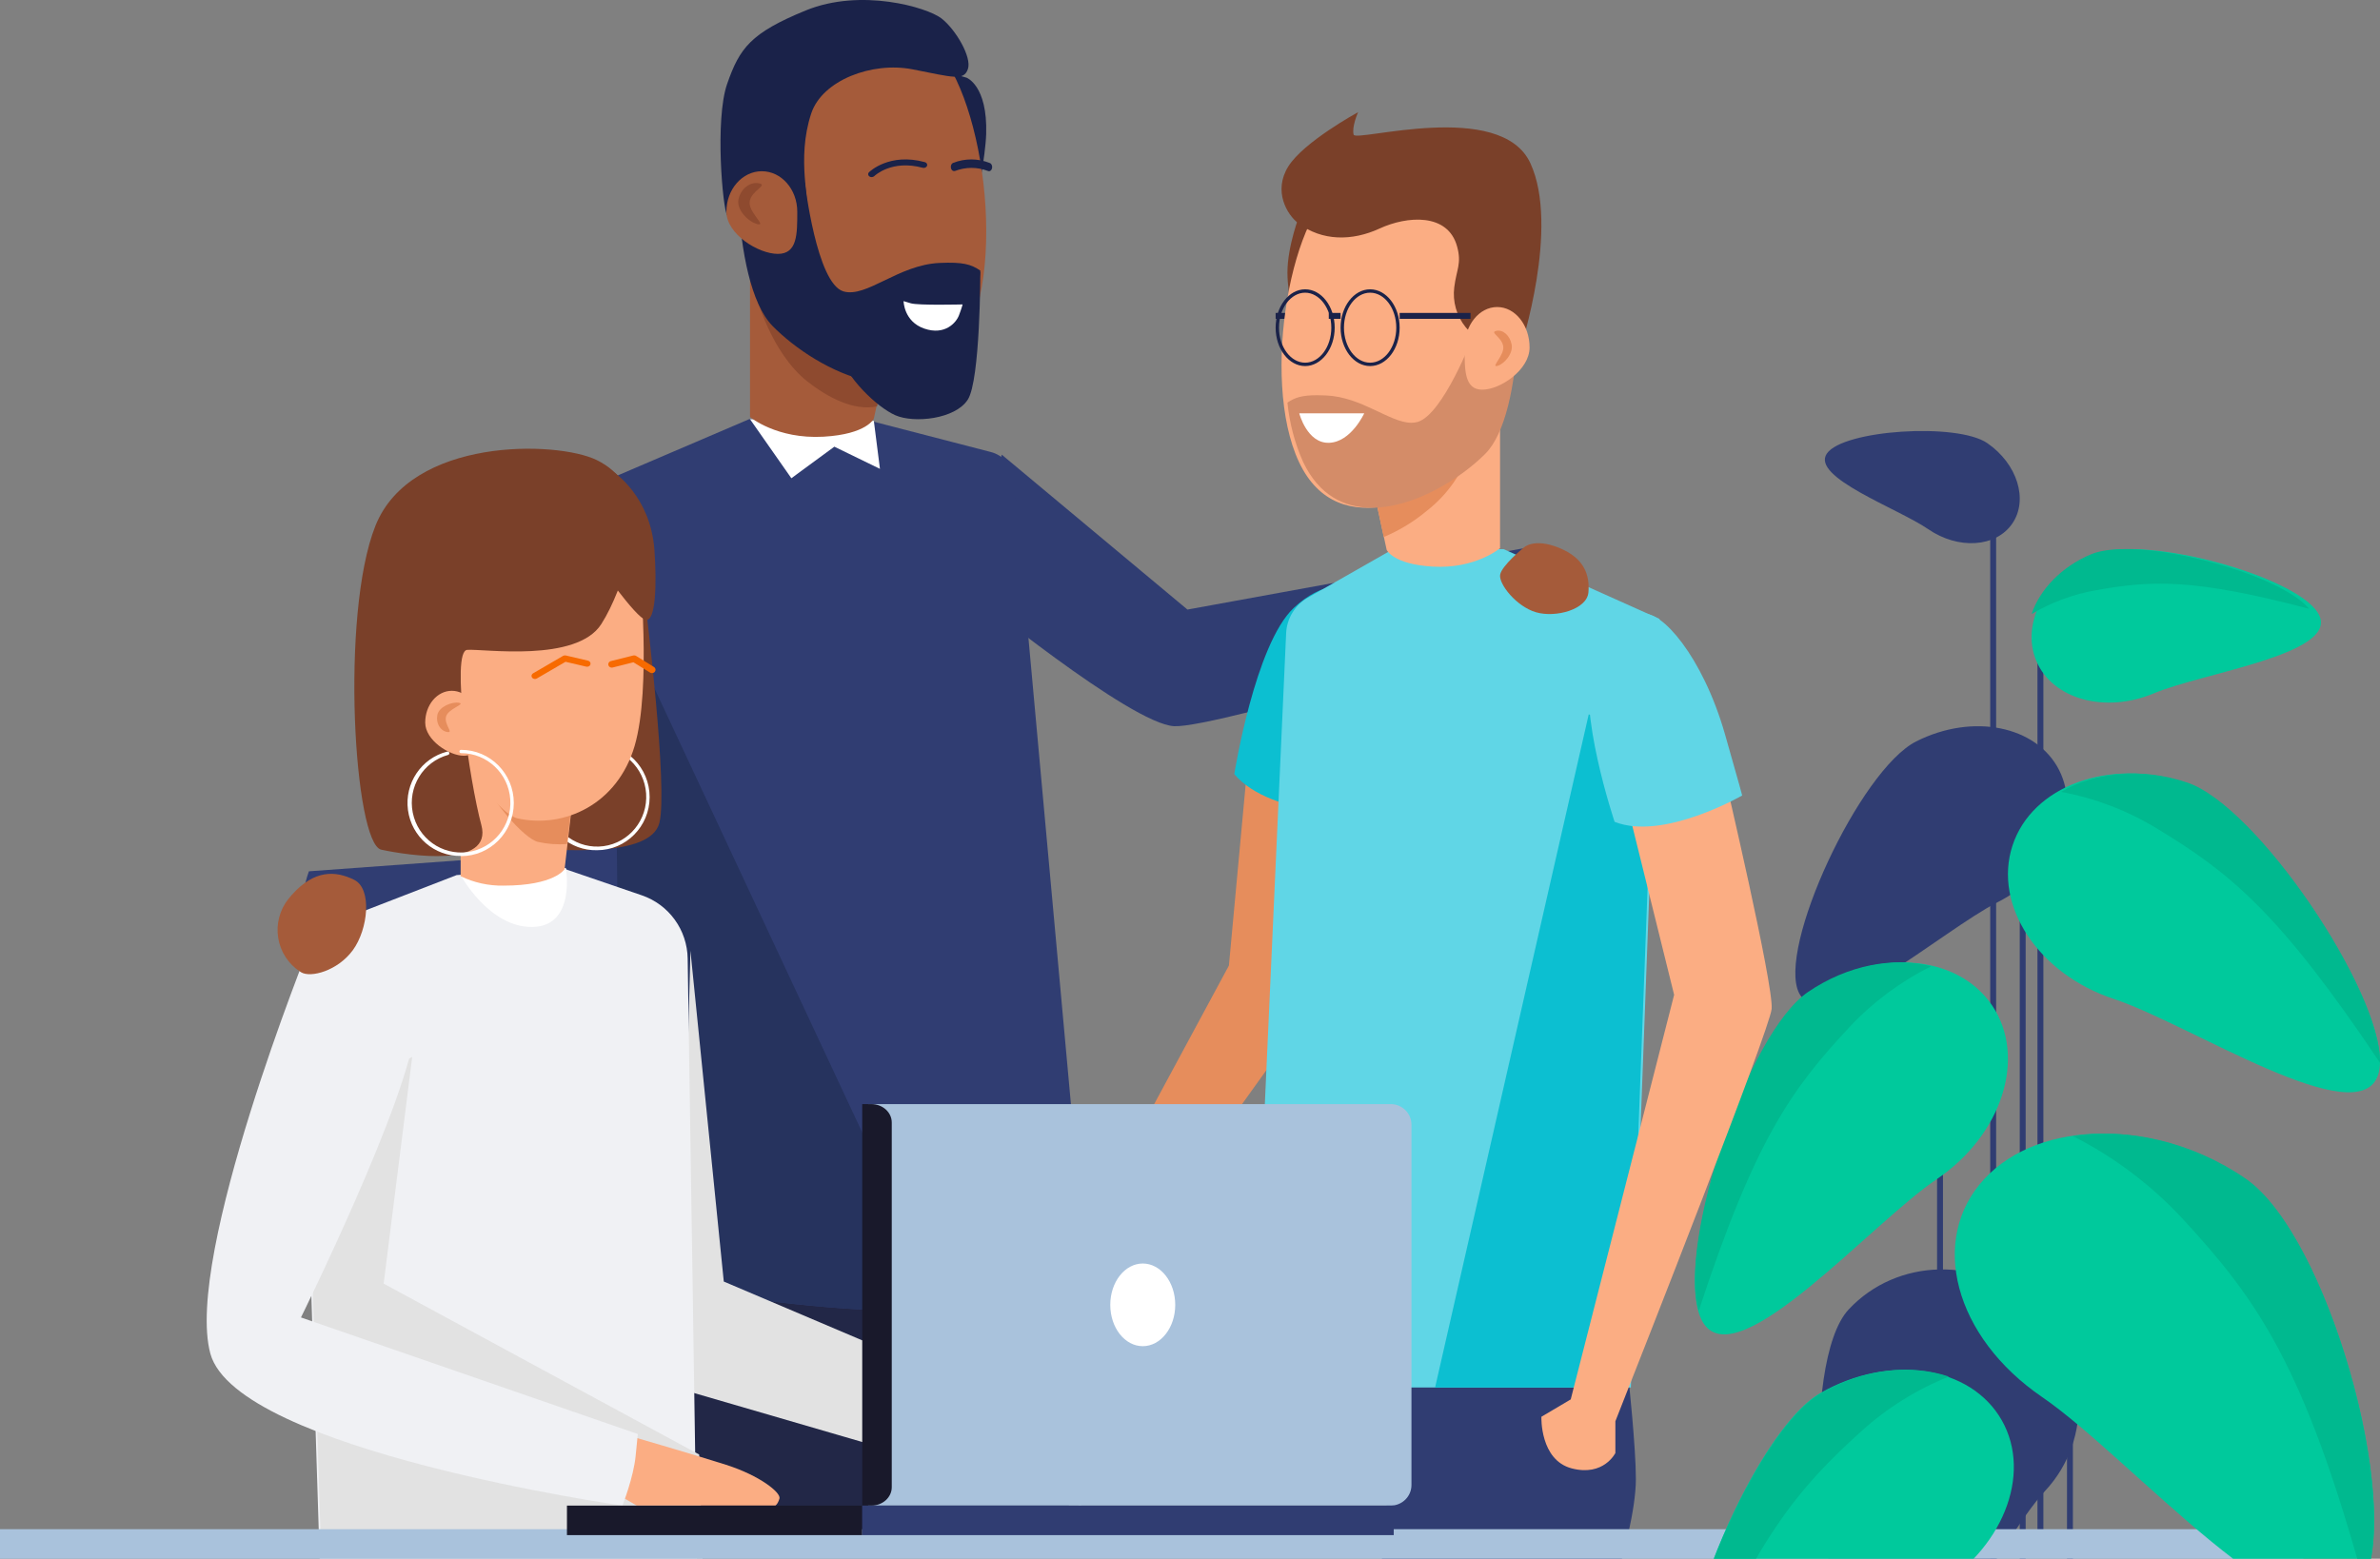 <?xml version="1.0" encoding="UTF-8"?>
<svg width="403px" height="264px" viewBox="0 0 403 264" version="1.1" xmlns="http://www.w3.org/2000/svg" xmlns:xlink="http://www.w3.org/1999/xlink">
    <rect x="0" y="0" width="403" height="264" fill="#808080" stroke="none"/>
    <!-- Generator: sketchtool 54 (76480) - https://sketchapp.com -->
    <title>08DEA1C0-A540-4B3C-970D-1C094E99ECC4</title>
    <desc>Created with sketchtool.</desc>
    <g id="Page-1" stroke="none" stroke-width="1" fill="none" fill-rule="evenodd">
        <g id="Pricing" transform="translate(-645, -1483)">
            <g id="teamwork_white_5" transform="translate(305, 1461)">
                <g transform="translate(340, 22)">
                    <polygon id="Path" fill="#222747" points="181 208 181 263 114.955 263 113 212.889"></polygon>
                    <path d="M104.121,81 L92.479,144.643 L52.305,147.572 C52.305,147.572 50.266,153.007 51.285,157.44 L52.305,161.872 C52.305,161.872 96.707,162.666 103.92,160.295 C111.132,157.924 111.099,100.217 110.97,93.875 C110.841,87.533 104.121,81 104.121,81 Z" id="Path" fill="#303D72"></path>
                    <path d="M169.622,77 L201.068,103.242 L258.656,92.735 C258.656,92.735 262.434,100.27 262.717,103.072 L263,105.879 C263,105.879 206.204,123.347 198.829,122.995 C191.453,122.642 164,100.105 164,100.105 L169.622,77 Z" id="Path" fill="#303D72"></path>
                    <path d="M126.843,71 L104,80.781 L105.484,216.52 C105.484,216.52 149.376,225.194 166.688,220.716 L184,216.222 L171.691,81.157 C171.484,78.945 169.91,77.101 167.756,76.551 L147.364,71.27 L126.843,71 Z" id="Path" fill="#303D72"></path>
                    <path d="M104,102 L105.239,216.506 C105.239,216.506 140.119,223.408 160,221.74 L104,102 Z" id="Path" fill="#26335E"></path>
                    <polygon id="Path" fill="#E68D5C" points="211.064 131.382 208.089 163.537 183 210.052 190.948 214 224.838 166.746 226 130"></polygon>
                    <path d="M275.763,233.605 C275.763,233.605 277,245.094 277,250.498 C277,255.902 274.622,264 274.622,264 L234,264 L236.945,230 L275.763,233.605 Z" id="Path" fill="#303D72"></path>
                    <path d="M209,131.114 C209,131.114 212.501,109.096 219.082,102.949 C223.803,98.528 228.405,98.654 231.62,99.394 C234.834,100.135 237.801,111.329 234.671,126.425 C232.519,136.89 232.238,137.99 232.238,137.99 C232.238,137.99 215.3,138.565 209,131.114 Z" id="Path" fill="#0CBFD1"></path>
                    <path d="M254.593,93 L281,104.826 L276.149,235 L212,235 L217.779,107.242 C217.895,104.741 219.278,102.475 221.444,101.236 L235.431,93.264 L254.593,93 Z" id="Path" fill="#60D6E6"></path>
                    <path d="M116.909,161 L122.557,217.053 L182.992,242.728 C182.992,242.728 187.51,248.048 182.992,255 L115,235.199 L116.909,161 Z" id="Path" fill="#E2E2E2"></path>
                    <path d="M77.325,148.21 L56.896,156.122 C53.249,157.523 50.885,161.091 51.004,165.012 L54.157,265 L118,265 L116.443,162.368 C116.373,157.505 113.268,153.211 108.687,151.642 L95.123,147 L77.325,148.21 Z" id="Path" fill="#F0F1F4"></path>
                    <rect id="Rectangle" fill="#303D72" x="337" y="88" width="1" height="178"></rect>
                    <rect id="Rectangle" fill="#303D72" x="345" y="105" width="1" height="157"></rect>
                    <rect id="Rectangle" fill="#303D72" x="342" y="138" width="1" height="130"></rect>
                    <rect id="Rectangle" fill="#303D72" x="328" y="166" width="1" height="102"></rect>
                    <rect id="Rectangle" fill="#303D72" x="350" y="194" width="1" height="72"></rect>
                    <path d="M324.463,125.572 C334.051,120.74 344.856,122.914 348.669,130.431 C352.481,137.949 347.823,147.933 338.286,152.787 C328.749,157.641 308.452,175.694 304.639,168.204 C300.827,160.715 314.909,130.403 324.463,125.572 Z" id="Path" fill="#303D72"></path>
                    <path d="M313.024,221.788 C321.243,212.981 335.358,212.705 344.555,221.187 C353.752,229.668 354.532,243.668 346.313,252.487 C338.094,261.305 325.579,289.925 316.387,281.449 C307.195,272.973 304.804,230.601 313.024,221.788 Z" id="Path" fill="#303D72"></path>
                    <path d="M306.413,168.052 C317.541,160.53 331.375,161.521 337.308,170.27 C343.241,179.02 339.04,192.229 327.918,199.734 C316.796,207.239 294.451,232.953 288.512,224.209 C282.574,215.465 295.291,175.574 306.413,168.052 Z" id="Path" fill="#00C99C"></path>
                    <path d="M306.146,168.013 C295.821,175.05 284.106,210.562 287.644,222 C297.173,193.005 303.364,184.428 313.232,173.891 C317.178,169.683 321.841,166.221 327,163.669 C320.664,162.017 312.899,163.411 306.146,168.013 Z" id="Path" fill="#00B98F"></path>
                    <path d="M369.941,132.536 C357.138,128.311 344.076,133.103 340.768,143.221 C337.46,153.339 345.145,164.978 357.947,169.197 C370.749,173.415 399.373,192.163 402.681,182.04 C405.989,171.916 382.737,136.754 369.941,132.536 Z" id="Path" fill="#00C99C"></path>
                    <path d="M370.336,132.531 C382.236,136.506 403.298,167.876 402.997,180 C385.851,154.394 377.521,147.762 365.101,140.249 C360.138,137.244 354.684,135.169 349,134.121 C354.693,130.754 362.554,129.936 370.336,132.531 Z" id="Path" fill="#00B98F"></path>
                    <polygon id="Path" fill="#E2E2E2" points="52 188.667 54.441 265 119 265 118.388 246.35 64.963 217.405 69.799 179"></polygon>
                    <path d="M354.814,93.882 C346.547,97.355 342.068,105.436 344.803,111.934 C347.538,118.432 356.457,120.898 364.718,117.426 C372.98,113.953 395.506,110.854 392.771,104.35 C390.036,97.847 363.076,90.415 354.814,93.882 Z" id="Path" fill="#00C99C"></path>
                    <path d="M336.491,75.045 C341.597,78.554 343.495,84.663 340.729,88.687 C337.963,92.712 331.592,93.126 326.491,89.618 C321.391,86.109 306.593,80.841 309.336,76.822 C312.08,72.803 331.39,71.542 336.491,75.045 Z" id="Path" fill="#303D72"></path>
                    <path d="M354.076,93.876 C361.788,90.637 385.917,96.979 391,103.113 C371.342,97.922 364.259,98.281 354.761,99.993 C350.965,100.68 347.321,102.037 344,104 C345.41,99.847 349.033,95.997 354.076,93.876 Z" id="Path" fill="#00B98F"></path>
                    <rect id="Rectangle" fill="#A9C2DC" x="0" y="259" width="390" height="6"></rect>
                    <path d="M308.241,235.938 C319.936,229.24 333.677,231.292 338.945,240.529 C344.213,249.766 339.002,262.68 327.312,269.379 C315.623,276.077 291.328,300.161 286.049,290.913 C280.769,281.664 296.551,242.642 308.241,235.938 Z" id="Path" fill="#00C99C"></path>
                    <path d="M308.385,235.937 C297.307,242.245 282.609,277.205 285.33,289 C297.284,260.473 304.275,252.289 315.159,242.421 C319.512,238.474 324.538,235.334 330,233.148 C323.658,231.011 315.632,231.811 308.385,235.937 Z" id="Path" fill="#00B98F"></path>
                    <path d="M380.116,199.631 C365.224,189.449 345.475,189.449 336.002,199.676 C326.53,209.903 330.9,226.443 345.815,236.636 C360.729,246.829 389.345,280.299 398.817,270.084 C408.29,259.868 395.008,209.824 380.116,199.631 Z" id="Path" fill="#00C99C"></path>
                    <path d="M380.277,199.642 C394.189,209.275 406.683,254.201 400.273,268 C390.142,231.325 382.297,220.173 369.448,206.283 C364.153,200.609 357.909,195.915 351,192.417 C360.252,190.949 371.154,193.357 380.277,199.642 Z" id="Path" fill="#00B98F"></path>
                    <path d="M105.937,243 C105.937,243 117.172,246.249 122.93,248.085 C128.687,249.921 132.265,252.814 131.985,253.802 C131.704,254.791 131.282,255 131.282,255 L107.83,255 L98,249.316 L105.937,243 Z" id="Path" fill="#FBAD83"></path>
                    <path d="M52.455,160 C52.455,160 31.132,212.834 35.621,229.263 C40.11,245.692 105.391,255 105.391,255 C105.391,255 107.293,250.208 107.635,246.543 L108,242.878 L50.962,223.134 C50.962,223.134 69.299,186.002 70.304,174.084 C71.308,162.165 52.455,160 52.455,160 Z" id="Path" fill="#F0F1F4"></path>
                    <path d="M147,255 L235.485,255 C237.426,255 239,253.441 239,251.518 L239,190.482 C239,188.559 237.426,187 235.485,187 L147,187 L147,255 Z" id="Path" fill="#A9C2DC"></path>
                    <path d="M146,255 L147.561,255 C149.459,254.997 150.997,253.605 151,251.888 L151,190.112 C150.997,188.395 149.459,187.003 147.561,187 L146,187 L146,255 Z" id="Path" fill="#19192B"></path>
                    <path d="M188,221 C188,224.883 190.464,228 193.503,228 C196.542,228 199,224.866 199,221 C199,217.134 196.536,214 193.503,214 C190.47,214 188,217.134 188,221 Z" id="Path" fill="#FFFFFF"></path>
                    <rect id="Rectangle" fill="#19192B" x="96" y="255" width="50" height="5"></rect>
                    <rect id="Rectangle" fill="#303D72" x="146" y="255" width="90" height="5"></rect>
                    <polygon id="Path" fill="#0CBFD1" points="275.783 235 280 123.507 269.013 121 243 235"></polygon>
                    <path d="M78,148.227 C78,148.227 82.812,157.141 90.19,156.998 C97.567,156.856 95.819,147 95.819,147 L78,148.227 Z" id="Path" fill="#FFFFFF"></path>
                    <path d="M109.381,103 C109.381,103 113.128,133.401 111.659,139.344 C110.19,145.287 95.147,144.078 87.682,143.473 C80.218,142.869 76.244,143.878 72.976,142.053 C69.707,140.228 75.697,121.212 75.697,121.212 L109.381,103 Z" id="Path" fill="#7A4029"></path>
                    <path d="M101.09,143.998 C96.56,144.103 92.677,140.748 92.079,136.211 C91.48,131.675 94.358,127.41 98.758,126.314 C98.905,126.275 99.056,126.362 99.096,126.51 C99.136,126.66 99.049,126.815 98.902,126.858 C94.671,128.025 92.061,132.305 92.933,136.646 C93.805,140.987 97.861,143.902 102.207,143.311 C106.554,142.721 109.702,138.827 109.408,134.408 C109.113,129.989 105.476,126.557 101.09,126.561 C100.937,126.561 100.812,126.435 100.812,126.28 C100.815,126.127 100.938,126.003 101.09,126 C106.011,126 110,130.029 110,134.999 C110,139.969 106.011,143.998 101.09,143.998 L101.09,143.998 Z" id="Path" fill="#FFFFFF"></path>
                    <path d="M97,135.071 L95.604,147.199 C95.604,147.199 93.942,149.997 85.257,149.997 C82.748,150.043 80.263,149.497 78,148.402 L78,127 L97,135.071 Z" id="Path" fill="#FBAD83"></path>
                    <path d="M97,134.473 L96.005,142.953 C94.354,143.077 92.694,142.954 91.081,142.589 C88.952,142.106 82.872,135.895 79,127 L97,134.473 Z" id="Path" fill="#E68D5C"></path>
                    <path d="M108.281,96.042 C108.281,96.042 110.355,116.456 107.459,126.34 C104.563,136.223 95.558,140.387 87.573,138.595 C84.614,137.92 73.903,125.98 72.549,111.23 C71.194,96.48 72.486,92.036 74.906,88.917 C77.326,85.799 99.315,81.916 103.31,85.327 C107.306,88.737 108.281,96.042 108.281,96.042 Z" id="Path" fill="#FBAD83"></path>
                    <path d="M101,95.074 C101,95.074 107.674,104.71 109.358,104.991 C111.042,105.272 111.227,98.871 110.812,93.112 C110.133,84.015 103.947,80 103.947,80 L101,95.074 Z" id="Path" fill="#7A4029"></path>
                    <path d="M108,88.137 C108,88.137 106.005,99.124 101.82,105.695 C97.634,112.266 81.92,109.869 79.111,110.066 C76.301,110.262 79.509,132.36 81.504,139.728 C83.498,147.095 69.144,144.901 64.559,143.908 C59.975,142.915 57.581,104.101 63.565,89.068 C69.548,74.035 94.258,74.619 101.033,77.913 C105.006,79.846 107.657,83.736 108,88.137 L108,88.137 Z" id="Path" fill="#7A4029"></path>
                    <path d="M72,122.385 C72,125.357 76.052,128 78.535,128 C81.018,128 81,125.357 81,122.385 C81,119.413 78.983,117 76.5,117 C74.017,117 72,119.39 72,122.385 Z" id="Path" fill="#FBAD83"></path>
                    <path d="M74.06,121.073 C74.344,119.684 76.54,118.815 77.731,119.034 C78.921,119.252 75.794,120.045 75.511,121.429 C75.228,122.812 76.898,124.196 75.708,123.977 C74.517,123.758 73.777,122.457 74.06,121.073 Z" id="Path" fill="#E68D5C"></path>
                    <path d="M90.579,115 C90.322,114.999 90.096,114.847 90.024,114.625 C89.951,114.404 90.05,114.166 90.266,114.041 L95.345,111.084 C95.481,111.005 95.647,110.98 95.804,111.016 L99.566,111.897 C99.877,111.971 100.062,112.257 99.981,112.536 C99.899,112.815 99.581,112.982 99.27,112.909 L95.757,112.085 L90.893,114.917 C90.799,114.971 90.69,115 90.579,115 Z" id="Path" fill="#F76A00"></path>
                    <path d="M110.385,114 C110.273,114 110.163,113.969 110.069,113.91 L107.258,112.169 L103.738,113.056 C103.535,113.107 103.318,113.051 103.17,112.908 C103.022,112.765 102.965,112.557 103.021,112.363 C103.076,112.169 103.236,112.018 103.439,111.967 L107.241,111.017 C107.399,110.979 107.567,111.005 107.704,111.09 L110.732,112.966 C110.951,113.102 111.05,113.36 110.975,113.599 C110.901,113.839 110.67,114.002 110.409,114 L110.385,114 Z" id="Path" fill="#F76A00"></path>
                    <path d="M78.086,144.972 C73.559,145.064 69.684,141.718 69.08,137.196 C68.476,132.673 71.336,128.414 75.726,127.297 C75.88,127.255 76.038,127.347 76.08,127.502 C76.121,127.657 76.03,127.816 75.877,127.858 C71.636,129.025 69.02,133.306 69.894,137.648 C70.768,141.989 74.833,144.904 79.189,144.313 C83.546,143.723 86.702,139.829 86.406,135.409 C86.111,130.989 82.465,127.557 78.07,127.561 C77.916,127.561 77.791,127.435 77.791,127.28 C77.791,127.126 77.916,127 78.07,127 C83.002,127 87,131.029 87,136 C87,140.971 83.002,145 78.07,145 L78.086,144.972 Z" id="Path" fill="#FFFFFF"></path>
                    <path d="M254,68 L254,92.845 C254,92.845 249.867,96.389 242.599,95.965 C235.869,95.574 234.804,93.134 234.804,93.134 L232,80.247 L253.978,68.023" id="Path" fill="#FBAD83"></path>
                    <path d="M234.261,90.977 C236.952,89.85 239.461,88.316 241.706,86.427 C245.093,83.766 247.631,80.137 249,76 L234.244,78.869 L232,80.143 L234.312,91" id="Path" fill="#E68D5C"></path>
                    <rect id="Rectangle" fill="#1A2249" x="216" y="53" width="13" height="1"></rect>
                    <path d="M220.122,36.223 C220.122,36.223 218,41.541 218,46.193 C218,49.942 219.494,57 219.494,57 L228,35 L220.122,36.223 Z" id="Path" fill="#7A4029"></path>
                    <path d="M219.968,78.283 C226.673,92.475 243.278,84.089 250.396,76.931 C257.514,69.773 256.541,42.418 254.558,37.237 C252.575,32.055 236.12,27.854 227.472,31.193 C218.823,34.533 213.275,64.084 219.968,78.283" id="Path" fill="#FBAD83"></path>
                    <path d="M218,68 L218,68 C218.335,71.509 219.214,74.94 220.602,78.161 C223.249,83.883 227.45,86 232,86 L232,86 C227.455,86 223.249,83.894 220.608,78.161 C219.219,74.94 218.341,71.509 218.006,68" id="Path" fill="#D7C5BE"></path>
                    <path d="M257,57 L249.398,57 C249.398,57 244.366,70.195 240.047,71.463 C239.701,71.558 239.343,71.606 238.983,71.605 C235.383,71.605 230.594,67.235 224.549,66.98 C223.983,66.98 223.485,66.94 223.026,66.94 C220.44,66.94 219.279,67.325 218,68.191 C218.342,71.663 219.238,75.057 220.655,78.245 C223.349,83.906 227.64,86 232.275,86 C239.3,86 247.134,81.222 251.475,76.886 C254.962,73.405 256.53,65.168 256.989,57" id="Path" fill="#D48C68"></path>
                    <path d="M254.35,58.716 C251.922,58.492 249.688,57.295 248.161,55.399 C246.634,53.503 245.943,51.07 246.246,48.656 C246.626,45.617 247.524,44.642 246.732,41.764 C245.181,36.019 238.249,36.559 233.595,38.708 C228.941,40.857 223.857,40.846 219.85,37.823 C217.942,36.386 215.542,32.383 218.137,28.203 C220.732,24.022 229.962,19 229.962,19 C229.962,19 228.846,21.511 229.214,22.814 C229.583,24.116 254.11,16.762 259.132,27.635 C264.155,38.507 257.458,59 257.458,59 L254.35,58.716 Z" id="Path" fill="#7A4029"></path>
                    <path d="M259,58.854 C259,62.64 254.037,66 250.993,66 C247.948,66 248,62.64 248,58.854 C248,55.069 250.47,52 253.514,52 C256.559,52 259,55.069 259,58.854 Z" id="Path" fill="#FBAD83"></path>
                    <path d="M255.965,58.358 C256.259,59.905 254.656,61.711 253.511,61.977 C252.367,62.243 254.83,60.133 254.53,58.587 C254.231,57.041 252.202,56.307 253.347,56.042 C254.492,55.776 255.665,56.812 255.965,58.358 Z" id="Path" fill="#E68D5C"></path>
                    <path d="M221,62 C218.243,62 216,59.085 216,55.5 C216,51.915 218.243,49 221,49 C223.757,49 226,51.915 226,55.5 C226,59.085 223.728,62 221,62 Z M221,49.573 C218.557,49.573 216.571,52.23 216.571,55.5 C216.571,58.77 218.557,61.427 221,61.427 C223.443,61.427 225.429,58.764 225.429,55.5 C225.429,52.236 223.414,49.573 221,49.573 L221,49.573 Z" id="Shape" fill="#1A2249" fill-rule="nonzero"></path>
                    <path d="M232,62 C229.243,62 227,59.085 227,55.5 C227,51.915 229.243,49 232,49 C234.757,49 237,51.915 237,55.5 C237,59.085 234.757,62 232,62 Z M232,49.573 C229.557,49.573 227.571,52.23 227.571,55.5 C227.571,58.77 229.557,61.427 232,61.427 C234.443,61.427 236.429,58.764 236.429,55.5 C236.429,52.236 234.443,49.573 232,49.573 L232,49.573 Z" id="Shape" fill="#1A2249" fill-rule="nonzero"></path>
                    <rect id="Rectangle" fill="#1A2249" x="237" y="53" width="12" height="1"></rect>
                    <rect id="Rectangle" fill="#1A2249" x="225" y="53" width="2" height="1"></rect>
                    <path d="M220,70 L231,70 C231,70 228.795,74.865 225.058,74.997 C221.32,75.13 220,70 220,70 Z" id="Path" fill="#FFFFFF"></path>
                    <path d="M291.92,131 L275.595,136.642 L283.476,168.492 L265.968,237.015 L261.002,239.955 C261.002,239.955 260.721,247.289 266.142,248.7 C271.564,250.11 273.528,246.093 273.528,246.093 L273.528,240.716 C277.869,229.725 299.65,174.444 299.988,170.878 C300.365,166.918 291.92,131 291.92,131 Z" id="Path" fill="#FBAD83"></path>
                    <path d="M273.398,139.192 C273.398,139.192 266.959,120.025 269.663,112.292 C271.612,106.717 275.375,104.838 278.276,104.055 C281.177,103.271 288.263,110.975 292.105,124.419 C294.763,133.73 295,134.729 295,134.729 C295,134.729 281.611,142.467 273.398,139.192 Z" id="Path" fill="#60D6E6"></path>
                    <path d="M257.963,92.782 C257.963,92.782 259.648,91.022 263.984,92.782 C268.32,94.542 269.197,97.427 268.966,100.319 C268.736,103.21 263.434,104.677 260.086,103.697 C256.738,102.718 253.772,98.905 254.014,97.357 C254.255,95.808 257.963,92.782 257.963,92.782 Z" id="Path" fill="#A55B3A"></path>
                    <path d="M50.805,164.552 C48.83,163.275 47.485,161.202 47.108,158.854 C46.73,156.506 47.356,154.105 48.827,152.255 C49.002,152.031 49.189,151.813 49.392,151.589 C53.263,147.222 56.874,147.48 59.97,149.014 C63.067,150.549 62.321,157.421 59.744,160.932 C57.167,164.443 52.619,165.638 51.008,164.684 L50.805,164.552 Z" id="Path" fill="#A55B3A"></path>
                    <polygon id="Path" fill="#FFFFFF" points="127 71 134 81 141.276 75.652 149 79.409 147.966 71.287"></polygon>
                    <path d="M127,44 L127,70.624 C127,70.624 131.513,74.417 139.454,73.962 C146.797,73.541 147.963,70.908 147.963,70.908 L151,57.098 L127,44 Z" id="Path" fill="#A55B3A"></path>
                    <path d="M148.509,68.822 C144.606,69.683 140.096,67.276 136.726,64.622 C130.513,59.729 128,50 128,50 L148.555,56.124 L151,57.457 L148.509,68.822 Z" id="Path" fill="#8E4A2F"></path>
                    <path d="M163.649,13.151 C163.649,13.151 167.236,14.439 166.988,22.687 C166.866,26.588 165.35,34 165.35,34 L156,11 L163.649,13.151 Z" id="Path" fill="#1A2249"></path>
                    <path d="M163.797,56.728 C156.588,71.94 138.694,62.951 131.027,55.286 C123.361,47.62 124.427,18.317 126.548,12.756 C128.669,7.195 146.377,2.697 155.719,6.284 C165.061,9.871 171.007,41.511 163.797,56.728 Z" id="Path" fill="#A55B3A"></path>
                    <path d="M136.299,31 C136.299,31 138.269,47.994 142.816,49.353 C146.722,50.495 152.106,44.836 159.109,44.533 C163.015,44.362 164.415,44.739 166,45.835 C165.643,49.57 164.701,53.222 163.21,56.651 C156.079,72.006 138.38,62.932 130.797,55.194 C127.148,51.437 125.474,42.569 125,33.787 L136.299,31 Z" id="Path" fill="#1A2249"></path>
                    <path d="M133.35,36.82 C133.35,36.82 135.545,37.038 136.441,35.732 C137.337,34.425 134.761,27.044 137.365,19.214 C139.219,13.606 147.647,10.392 154.547,11.749 C161.446,13.107 163.183,13.718 163.888,11.71 C164.594,9.702 161.822,4.98 159.408,3.112 C156.994,1.245 145.794,-2.059 136.447,1.766 C127.1,5.591 125.246,8.132 123.129,14.2 C121.012,20.269 122.384,35.474 123.129,36.444 C123.874,37.414 133.35,36.82 133.35,36.82 Z" id="Path" fill="#1A2249"></path>
                    <path d="M123,35.853 C123,39.637 128.399,43 131.711,43 C135.023,43 135,39.637 135,35.853 C135,32.069 132.315,29 128.997,29 C125.679,29 123,32.069 123,35.853 Z" id="Path" fill="#A55B3A"></path>
                    <path d="M166,46 C166,46 166,64.371 163.874,67.685 C161.747,71 154.776,71.716 151.62,70.335 C148.464,68.954 143.314,63.971 142.057,59.754 C140.8,55.538 160.745,49.495 160.745,49.495 L166,46 Z" id="Path" fill="#1A2249"></path>
                    <path d="M125.049,33.75 C124.65,35.551 126.789,37.659 128.319,37.973 C129.848,38.286 126.56,35.824 126.959,34.017 C127.358,32.211 130.065,31.363 128.536,31.049 C127.007,30.736 125.442,31.95 125.049,33.75 Z" id="Path" fill="#8E4A2F"></path>
                    <path d="M163,51.56 C163,51.56 155.489,51.749 154.239,51.372 L153,51 C153,51 153.033,54.462 156.517,55.656 C160,56.85 161.906,54.645 162.372,53.425 C162.839,52.205 163,51.56 163,51.56 Z" id="Path" fill="#FFFFFF"></path>
                    <path d="M161.524,28.976 C161.268,28.972 161.05,28.724 161.008,28.387 C160.965,28.05 161.108,27.721 161.349,27.604 C163.385,26.799 165.553,26.799 167.589,27.604 C167.78,27.663 167.931,27.857 167.982,28.11 C168.033,28.362 167.975,28.632 167.832,28.81 C167.689,28.988 167.483,29.047 167.298,28.961 C165.469,28.26 163.528,28.26 161.698,28.961 C161.641,28.979 161.582,28.984 161.524,28.976 L161.524,28.976 Z" id="Path" fill="#1A2249"></path>
                    <path d="M147.595,30 C147.452,30.001 147.313,29.958 147.204,29.879 C146.957,29.697 146.931,29.38 147.145,29.17 C147.287,29.034 150.629,25.84 156.585,27.455 C156.787,27.509 156.94,27.65 156.986,27.826 C157.032,28.001 156.964,28.184 156.808,28.306 C156.652,28.428 156.431,28.469 156.229,28.415 C151.032,27.007 148.158,29.713 148.04,29.829 C147.927,29.937 147.765,30 147.595,30 Z" id="Path" fill="#1A2249"></path>
                </g>
            </g>
        </g>
    </g>
</svg>